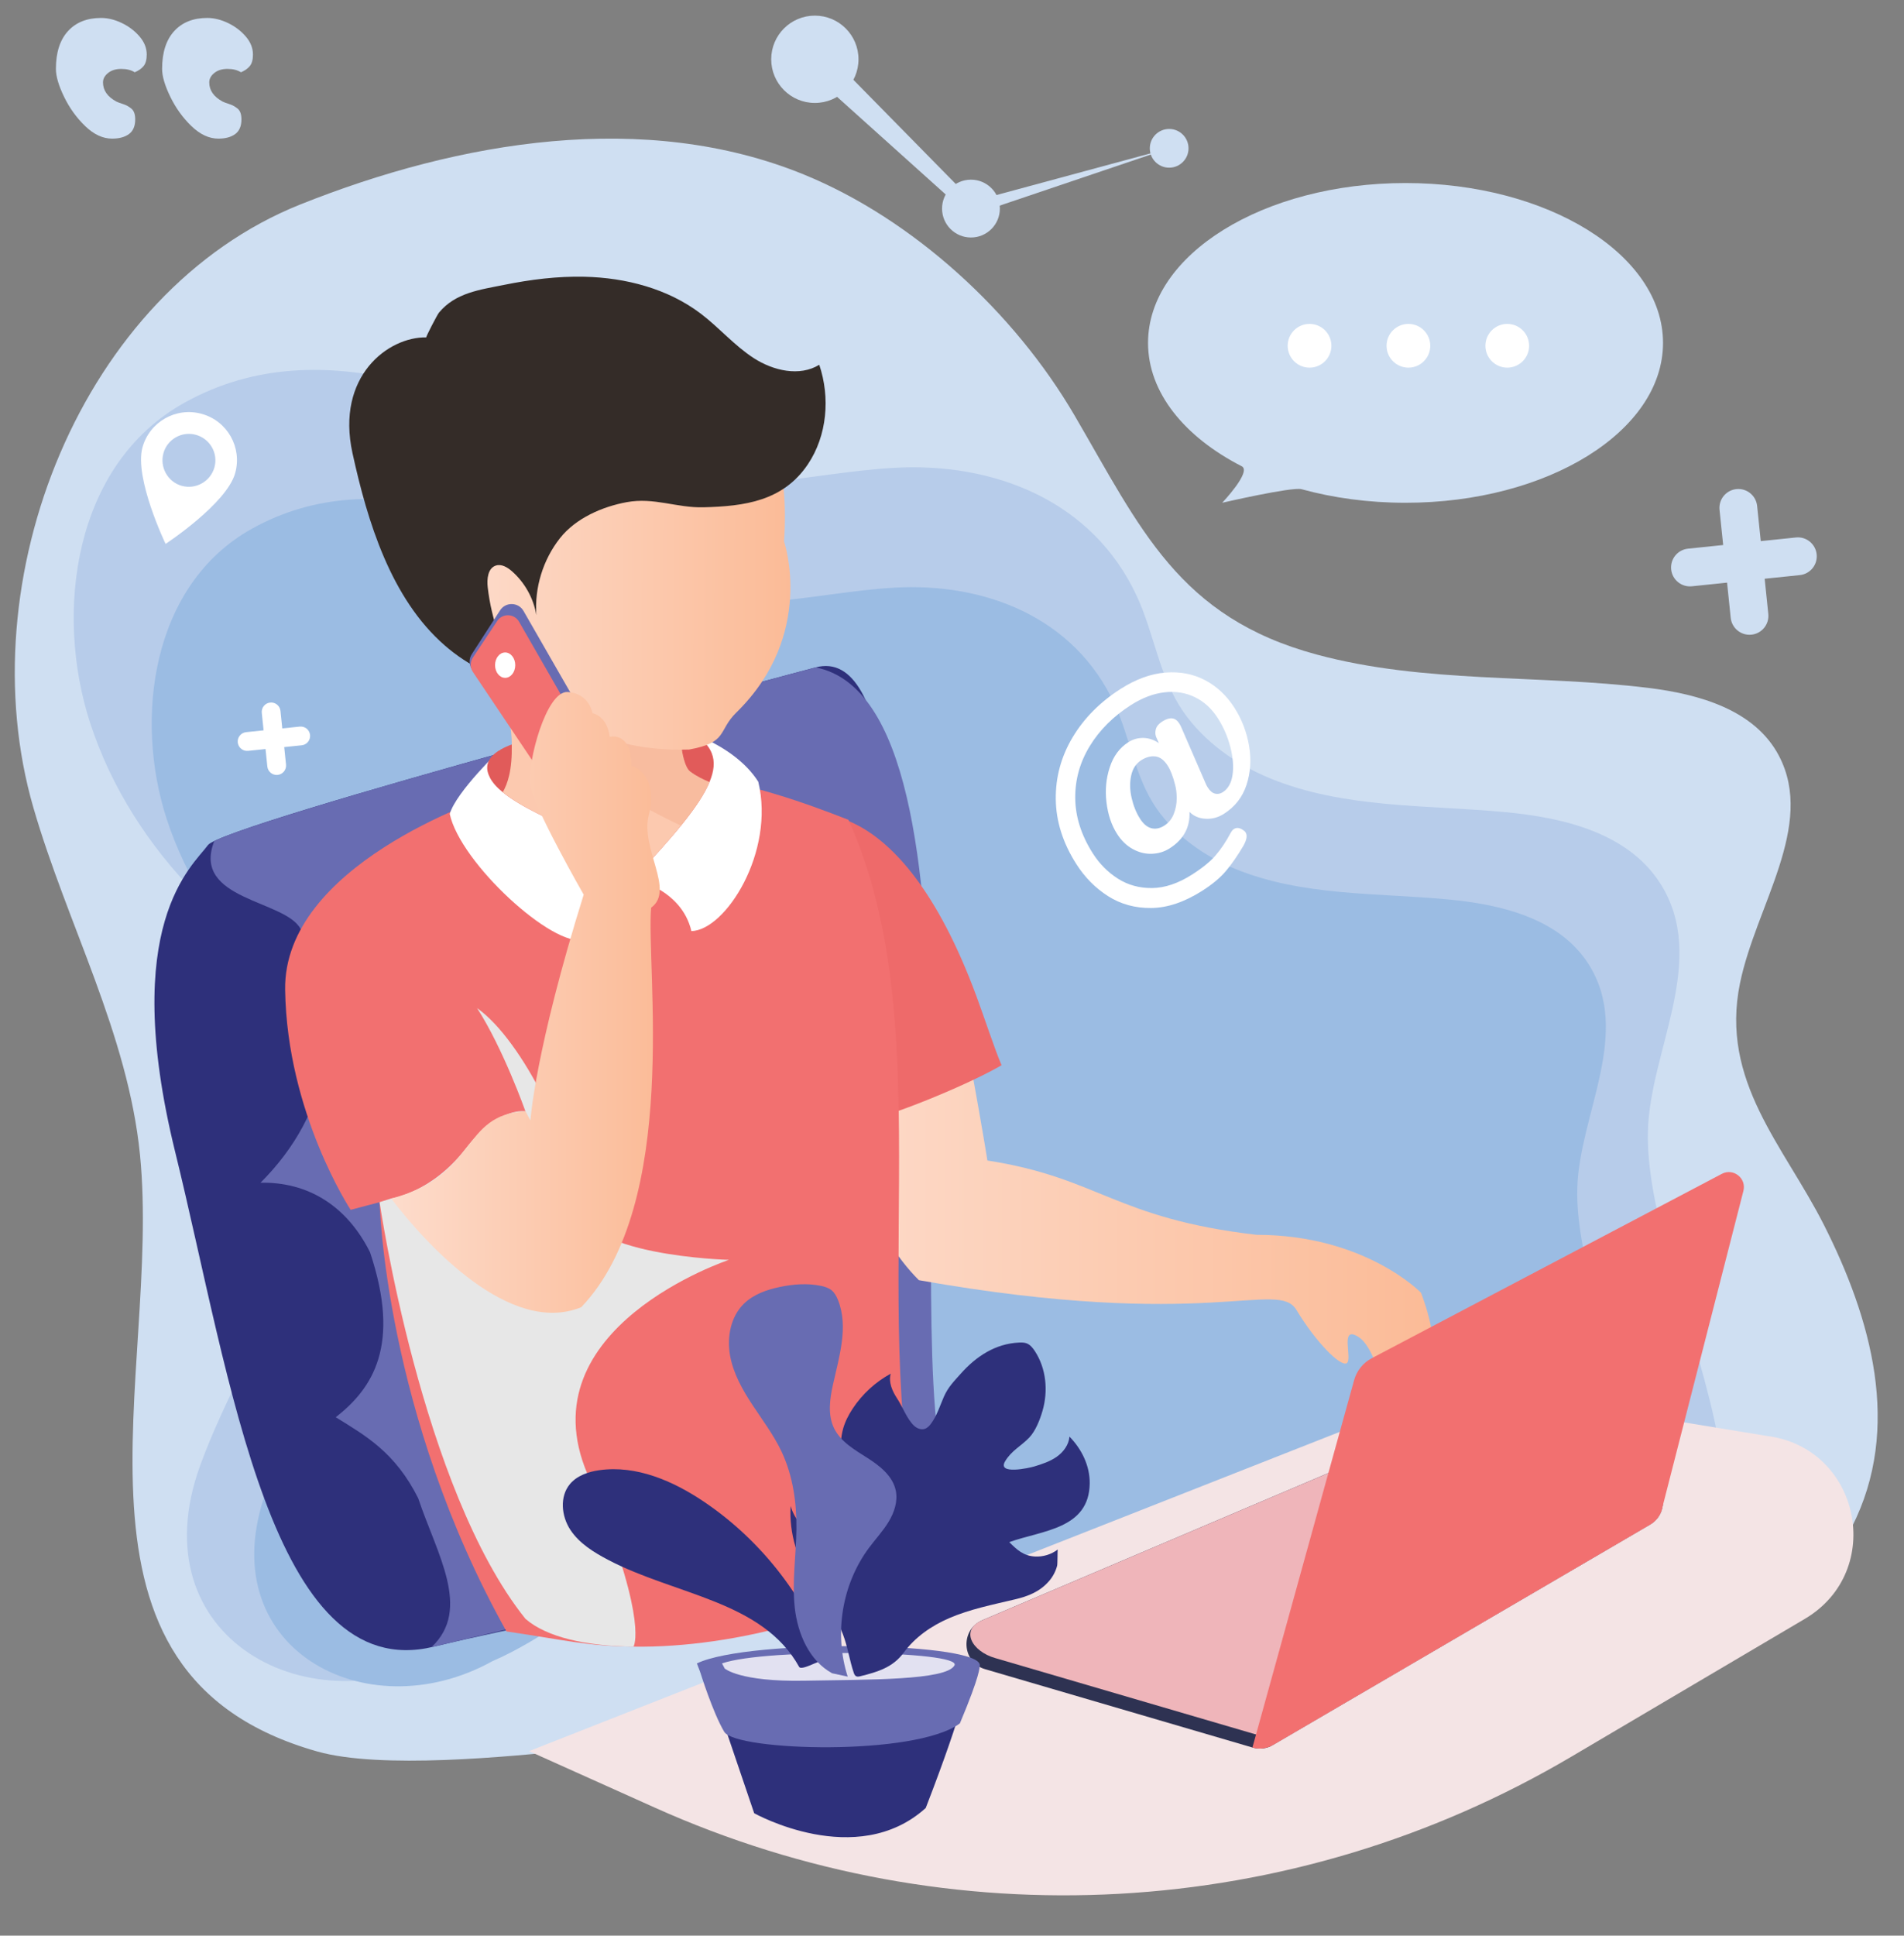 <?xml version="1.0" encoding="utf-8"?>
<!-- Generator: Adobe Illustrator 16.0.0, SVG Export Plug-In . SVG Version: 6.00 Build 0)  -->
<!DOCTYPE svg PUBLIC "-//W3C//DTD SVG 1.1//EN" "http://www.w3.org/Graphics/SVG/1.1/DTD/svg11.dtd">
<svg version="1.1" id="Layer_1" xmlns="http://www.w3.org/2000/svg" xmlns:xlink="http://www.w3.org/1999/xlink" x="0px" y="0px"
	 width="121.857px" height="123.834px" viewBox="0 0 121.857 123.834" enable-background="new 0 0 121.857 123.834"
	 xml:space="preserve">
<rect x="0" y="0" width="121.857" height="123.834" fill="#808080" stroke="none"/>
<g>
	<g id="XMLID_374_">
		<g id="XMLID_444_">
			<g id="XMLID_318_">
				<path id="XMLID_315_" fill="#CFDFF2" d="M69.69,110.556c-3.372-0.652-6.629-1.286-10.375-0.91
					c-7.533,0.756-15.062,1.541-22.594,2.312c-4.18,0.428-12.359,1.238-16.412,0.094c-17.57-4.961-9.951-24.118-11.349-38.169
					c-0.771-7.748-4.656-14.744-6.82-22.202c-4.233-14.588,3.097-33.018,17.083-38.602c10.205-4.074,22.058-6.068,32.228-1.913
					c6.954,2.841,13.443,8.772,17.321,15.412c4.232,7.245,6.664,12.915,15.505,15.299c6.889,1.858,14.153,1.265,21.222,2.132
					c3.222,0.396,6.812,1.391,8.359,4.352c2.332,4.465-1.479,9.577-2.498,14.545c-1.286,6.27,2.803,10.379,5.374,15.461
					c3.009,5.949,5.023,12.974,1.785,19.325c-1.453,2.851-3.843,5.188-6.509,7.079c-10.566,7.408-23.985,7.877-36.272,6.738
					C73.607,111.312,71.63,110.931,69.69,110.556z"/>
				<path id="XMLID_614_" fill="#B7CCEA" d="M109.083,88.266c-1.512-5.619-3.72-11.299-3.616-15.878
					c0.119-5.196,3.935-11.013,0.76-15.917c-2.102-3.246-6.292-4.176-9.892-4.515c-5.008-0.473-10.315-0.219-15.05-2.162
					c-2.169-0.89-4.216-2.33-5.561-4.275c-1.534-2.221-1.85-4.971-2.968-7.382c-2.84-6.124-9.158-8.579-15.566-8.206
					c-5.849,0.34-11.752,2.333-17.382-0.169c-9-4-19-9-28-4C4.683,29.721,3.48,39.205,5.767,46.243
					c1.342,4.129,3.762,7.894,6.81,10.971c3.456,3.488,7.799,5.368,8.567,10.749c1.328,9.302-5.336,17.554-8.335,25.799
					c-4,11,7,17,16,12c7-3,13-11,22-6c2.766,2.213,4.317,4.81,6.139,7.803c0.264,0.434,0.535,0.876,0.925,1.201
					c0.714,0.597,1.704,0.707,2.63,0.794c5.535,0.516,11.156,1.381,16.71,1.558c5.077,0.16,10.268-0.822,15.266-1.746
					c4.439-0.82,9.964,0.023,13.684-3.025C111.725,101.788,110.915,95.072,109.083,88.266z"/>
				<path id="XMLID_442_" fill="#9BBCE3" d="M104.222,90.425c-1.369-5.089-3.369-10.233-3.274-14.38
					c0.107-4.706,3.563-9.973,0.688-14.414c-1.903-2.939-5.698-3.781-8.958-4.089c-4.535-0.428-9.341-0.198-13.629-1.958
					c-1.964-0.806-3.818-2.109-5.035-3.871c-1.389-2.011-1.675-4.501-2.688-6.685c-2.572-5.546-8.294-7.769-14.097-7.432
					c-5.296,0.308-10.643,2.113-15.741-0.153c-8.15-3.623-17.206-8.15-25.356-3.623c-6.454,3.585-7.542,12.174-5.472,18.548
					c1.215,3.739,3.407,7.149,6.167,9.935c3.129,3.158,7.062,4.861,7.758,9.734c1.202,8.424-4.833,15.897-7.548,23.364
					c-3.622,9.961,6.339,15.395,14.49,10.867c6.339-2.717,11.773-9.962,19.923-5.434c2.504,2.004,3.909,4.355,5.559,7.065
					c0.239,0.394,0.484,0.794,0.837,1.089c0.647,0.539,1.543,0.64,2.382,0.719c5.012,0.467,10.103,1.25,15.133,1.409
					c4.598,0.146,9.298-0.743,13.824-1.581c4.02-0.742,9.023,0.021,12.392-2.738C106.614,102.669,105.881,96.588,104.222,90.425z"/>
				<g id="XMLID_301_">
					<path id="XMLID_302_" fill="#2E307B" d="M52.204,42.697c0,0-37.907,10.015-38.895,11.367c-0.988,1.351-5.68,5.056-2.099,19.625
						c3.581,14.57,6.174,34.175,16.546,31.658c10.372-2.518,26.3-4.74,26.547-6.84C54.55,96.409,62.036,40.059,52.204,42.697z"/>
					<path id="XMLID_319_" fill="#686CB2" d="M52.204,42.697c0,0-34.385,9.086-38.491,11.113c-1.484,3.796,4.59,3.751,5.537,5.645
						c2.963,5.927,1.869,11.765-2.576,16.21c3.043-0.061,5.525,1.482,7.007,4.445c1.994,5.961,0.167,8.708-2.192,10.558
						c1.881,1.168,3.797,2.223,5.278,5.186c1.181,3.543,3.437,7.094,0.853,9.518c0.046-0.01,0.089-0.013,0.135-0.023
						c10.372-2.518,34.349-7.634,33.303-9.471C56.954,88.659,64.099,45.043,52.204,42.697z"/>
					<path id="XMLID_298_" fill="#F4E4E5" d="M93.309,88.626L33.86,112.029l8.06,3.619c18.916,8.494,40.776,7.279,58.635-3.257
						l14.954-8.823c5.183-3.059,3.555-10.945-2.415-11.701L93.309,88.626z"/>
					<linearGradient id="XMLID_2_" gradientUnits="userSpaceOnUse" x1="51.278" y1="74.676" x2="91.706" y2="74.676">
						<stop  offset="0" style="stop-color:#FDDCCC"/>
						<stop  offset="1" style="stop-color:#FBBB97"/>
					</linearGradient>
					<path id="XMLID_278_" fill="url(#XMLID_2_)" d="M51.278,60.848c0,0,8.458-5.927,10.742,6.667
						c0.974,5.368,1.173,6.729,1.173,6.729c7.162,1.111,8.141,3.694,17.225,4.754c6.945,0,10.526,3.704,10.526,3.704
						s1.111,2.778,0.648,4.075c-0.463,1.296-2.037,1.574-2.037,1.574s0.031,1.081-0.371,1.514c-0.401,0.432-0.957-3.489-2.223-4.322
						c-1.266-0.833-0.37,1.42-0.771,1.667c-0.401,0.247-2.006-1.389-3.21-3.396c-1.204-2.006-5.587,1.372-24.17-1.914
						C52.976,76.112,51.278,60.848,51.278,60.848z"/>
					<path id="XMLID_290_" fill="#EE6A6A" d="M64.099,68.148c-0.478-1.136-1.087-3.015-1.614-4.436
						c-5.029-13.574-11.207-11.536-11.207-11.536s1.494,10.994,4.337,19.475C57.758,71.137,62.267,69.229,64.099,68.148z"/>
					<path id="XMLID_312_" fill="#F27070" d="M59.247,99.625c-3.63,3.541-12.224,5.822-18.699,5.719
						c-3.008-0.029-4.531-0.451-8.132-0.971c-7.809-13.953-8.122-27.463-8.122-27.463l-1.852,0.489c0,0-4.075-6.179-4.193-14.076
						c-0.119-7.913,12.417-12.165,13.528-12.536c9.009-3.097,16.729-0.607,22.522,1.66C60.415,65.91,55.172,84.673,59.247,99.625z"
						/>
					<path id="XMLID_307_" fill="#E7E7E7" d="M37.599,94.304c3.734,8.787,3.067,10.802,2.949,11.039
						c-3.008-0.029-5.557-0.593-6.919-1.778c-6.675-8.329-9.335-26.656-9.335-26.656l0.741-0.237c0,0,2.563-0.355,4.742-3.156
						c2.178-2.786,3.853-2.415,3.853-2.415s-1.422-4.016-3.097-6.608c2.963,2.104,6.238,8.964,6.356,12.417
						c0.134,3.453,9.765,3.689,9.765,3.689S33.599,84.925,37.599,94.304z"/>
					<path id="XMLID_283_" fill="#FFFFFF" d="M31.999,47.977c0,0-2.785,2.66-3.216,4.092c0.672,3.146,6.631,8.582,8.569,8.045
						c1.884-3.69,3.19-3.883,3.19-3.883l0.208-4.963L31.999,47.977z"/>
					<path id="XMLID_282_" fill="#FFFFFF" d="M40.542,56.23c0,0,3.079,0.623,3.707,3.337c2.18-0.048,5.369-5.05,4.281-9.555
						c-1.631-2.582-5.503-3.525-5.503-3.525L40.542,56.23z"/>
					<path id="XMLID_313_" fill="#E15B5A" d="M45.408,50.031c-0.637,1.541-2.371,3.541-4.86,6.193
						c-0.578-2.282-6.045-3.63-8.372-5.542c-0.371-0.296-0.652-0.607-0.83-0.948V49.72c-0.044-0.074-0.074-0.148-0.104-0.237
						c-0.267-0.815,0.355-1.393,1.348-1.793c0.044-0.015,0.104-0.044,0.163-0.059c2.252-0.889,6.179-0.978,6.179-0.978
						s2.475-0.667,4.549-0.03c0.104,0.015,0.193,0.06,0.296,0.089c0.371,0.134,0.726,0.312,1.037,0.548
						c0.371,0.282,0.608,0.593,0.741,0.934C45.763,48.727,45.704,49.335,45.408,50.031z"/>
					<g id="XMLID_287_">
						<g>
							<g id="XMLID_18_">
								<path fill="#FCC9AF" d="M45.408,50.031c-0.637,1.541-2.371,3.541-4.86,6.193c-0.578-2.282-6.045-3.63-8.372-5.542
									c0.163-0.282,0.311-0.637,0.415-1.097c0.119-0.519,0.178-1.155,0.163-1.956c0-0.148,0-0.296-0.015-0.445
									c-0.222-3.704-3.052-7.779,1.2-7.823c4.267-0.044,9.542,2.03,9.542,2.178c0,0.089-0.163,2.86,0,5.082
									c0.06,0.771,0.148,1.467,0.296,1.986c0.104,0.37,0.237,0.637,0.4,0.755C44.593,49.675,45.037,49.883,45.408,50.031z"/>
							</g>
						</g>
					</g>
					<g id="XMLID_254_" opacity="0.3">
						<g>
							<g id="XMLID_19_">
								<path fill="#EF9D79" d="M43.581,52.822c0.869-1.07,1.498-1.993,1.827-2.791c-0.371-0.148-0.815-0.356-1.23-0.667
									c-0.163-0.118-0.296-0.385-0.4-0.755c-0.148-0.519-0.237-1.215-0.296-1.986c-0.163-2.222,0-4.993,0-5.082
									c0-0.148-5.275-2.223-9.542-2.178c-1.015,0.011-1.618,0.256-1.958,0.666C32.955,46.479,38.062,50.213,43.581,52.822z"/>
							</g>
						</g>
					</g>
					
						<linearGradient id="XMLID_6_" gradientUnits="userSpaceOnUse" x1="42.223" y1="35.287" x2="62.764" y2="35.287" gradientTransform="matrix(1.052 -0.002 -0.002 1 -15.345 0.73)">
						<stop  offset="0" style="stop-color:#FDDCCC"/>
						<stop  offset="1" style="stop-color:#FBBB97"/>
					</linearGradient>
					<path id="XMLID_291_" fill="url(#XMLID_6_)" d="M50.18,34.635c0,0,2.05,5.958-3.054,10.949
						c-1.195,1.168-0.516,1.916-3.023,2.368C31.426,48.352,29.14,35.427,29,31.374C28.859,27.321,51.498,15.137,50.18,34.635z"/>
					<path id="XMLID_281_" fill="#342C28" d="M28.461,41.289c0.743,0.648,1.577,1.206,2.516,1.649
						c0.721,0.341,1.526,0.604,2.308,0.445c-1.119-1.743-1.833-3.744-2.07-5.802c-0.062-0.536,0.003-1.229,0.516-1.398
						c0.361-0.12,0.741,0.107,1.027,0.357c0.826,0.723,1.391,1.737,1.57,2.819c-0.129-1.755,0.422-3.551,1.513-4.933
						c1.008-1.275,2.714-2.017,4.279-2.302c1.75-0.319,3.184,0.375,4.909,0.33c2.606-0.068,5.087-0.388,6.675-2.75
						c1.234-1.837,1.439-4.271,0.729-6.368c-1.26,0.773-2.939,0.381-4.183-0.419c-1.243-0.801-2.218-1.954-3.396-2.848
						c-2.109-1.601-4.8-2.303-7.448-2.364c-1.729-0.04-3.454,0.178-5.147,0.52c-1.543,0.312-3.113,0.499-4.169,1.781
						c-0.105,0.128-0.86,1.577-0.806,1.578c-2.43-0.045-5.804,2.478-4.724,7.408C23.514,33.352,25.012,38.284,28.461,41.289z"/>
					<g id="XMLID_299_">
						<path id="XMLID_297_" fill="#686CB2" d="M34.431,49.115l-4.228-6.296c-0.196-0.292-0.2-0.672-0.009-0.967l1.81-2.804
							c0.357-0.554,1.174-0.533,1.502,0.039l4.563,7.941c0.243,0.422,0.096,0.961-0.328,1.203l-2.64,1.504L34.431,49.115z"/>
						<path id="XMLID_294_" fill="#F27070" d="M34.218,48.876l-3.954-5.889c-0.184-0.273-0.187-0.629-0.008-0.905l1.558-2.344
							c0.334-0.518,1.098-0.498,1.405,0.036l4.268,7.428c0.227,0.395,0.09,0.899-0.306,1.125l-2.334,1.128L34.218,48.876z"/>
						<ellipse id="XMLID_288_" fill="#FFFFFF" cx="32.33" cy="42.553" rx="0.646" ry="0.812"/>
					</g>
					<linearGradient id="XMLID_8_" gradientUnits="userSpaceOnUse" x1="25.039" y1="64.128" x2="42.224" y2="64.128">
						<stop  offset="0" style="stop-color:#FDDCCC"/>
						<stop  offset="1" style="stop-color:#FBBB97"/>
					</linearGradient>
					<path id="XMLID_280_" fill="url(#XMLID_8_)" d="M25.039,76.679c5.557-1.447,4.445-5.398,8.593-5.583l0.315,0.584
						c0,0,0.292-4.474,3.409-14.445c0,0-3.241-5.649-3.427-7.038c-0.185-1.389,1.019-6.019,2.408-5.927
						c1.389,0.093,1.586,1.362,1.586,1.362s0.914,0.12,1.1,1.509c0,0,1.389-0.371,1.389,1.852c0.555,0.092,1.667,1.019,1.111,3.148
						c-0.556,2.13,1.692,4.815,0.151,5.927c-0.337,3.797,1.886,18.892-4.473,25.56C32.664,85.481,27.324,79.678,25.039,76.679z"/>
					<path id="XMLID_321_" fill="#2E3252" d="M106.413,96.357c-0.074,0.459-0.326,0.904-0.815,1.186l-24.122,14.091
						c-0.4,0.237-0.874,0.296-1.319,0.163l-17.099-5.008c-1.511-0.43-1.629-2.534-0.178-3.142l22.137-9.409l5.334-2.267
						c0.296-0.118,0.637-0.163,0.963-0.104l13.75,2.578C106.042,94.623,106.546,95.527,106.413,96.357z"/>
					<path id="XMLID_300_" fill="#EFB5BA" d="M106.413,96.357c-0.074,0.459-0.326,0.904-0.815,1.186l-24.122,14.091
						c-0.4,0.237-0.235-0.417-0.68-0.55l-17.099-5.008c-1.511-0.43-2.269-1.821-0.817-2.429l22.137-9.409l5.334-2.267
						c0.296-0.118,0.637-0.163,0.963-0.104l13.75,2.578C106.042,94.623,106.546,95.527,106.413,96.357z"/>
					<path id="XMLID_320_" fill="#F27070" d="M110.198,75.097c0.739-0.389,1.588,0.282,1.381,1.091l-5.167,20.169
						c-0.074,0.459-0.326,0.904-0.815,1.186l-24.122,14.091c-0.4,0.237-0.874,0.296-1.319,0.163l4.86-17.559l1.651-5.951
						c0.167-0.599,0.573-1.103,1.123-1.393L110.198,75.097z"/>
				</g>
				<g id="XMLID_314_">
					<g id="XMLID_304_">
						<path id="XMLID_279_" fill="#2E307B" d="M45.679,108.376l2.589,7.625c0,0,6.542,3.666,10.979-0.334
							c2.562-6.625,2.608-7.916,2.608-7.916L45.679,108.376z"/>
						<path id="XMLID_292_" fill="#686CB2" d="M44.809,106.959c0,0,0.808,2.603,1.542,3.833c0.733,1.23,12.25,1.584,15.083-0.541
							c1.333-3.167,1.257-3.617,1.257-3.617L44.809,106.959z"/>
						<path id="XMLID_295_" fill="#686CB2" d="M44.601,106.417l0.208,0.542c0,0,1.167,1.417,6.167,1.292s11.056-0.024,11.715-1.617
							C63.351,105.042,47.976,104.792,44.601,106.417z"/>
						<path id="XMLID_303_" fill="#E2E1F1" d="M46.21,106.417l0.171,0.326c0,0,0.959,0.856,5.071,0.781
							c4.112-0.076,9.091-0.015,9.634-0.977C61.628,105.585,48.985,105.435,46.21,106.417z"/>
					</g>
					<path id="XMLID_305_" fill="#2E307B" d="M53.181,106.699c-1.465-4.305-4.375-8.105-8.15-10.641
						c-1.969-1.323-4.312-2.332-6.662-2.004c-0.708,0.098-1.438,0.343-1.896,0.893c-0.667,0.802-0.544,2.049,0.029,2.922
						c0.574,0.871,1.5,1.441,2.424,1.926c4.283,2.25,9.874,2.613,12.217,6.84c0.186,0.336,1.818-0.781,1.976-0.432"/>
					<path id="XMLID_309_" fill="#2E307B" d="M60.731,103.528c-1.132,0.491-2.168,1.21-2.903,2.212
						c-0.678,0.924-1.662,1.227-2.77,1.497c-0.089,0.022-0.188,0.042-0.27-0.003c-0.082-0.043-0.12-0.139-0.15-0.227
						c-0.273-0.807-0.386-1.664-0.693-2.459c-0.474-1.227-1.101-2.237-1.876-3.281c-1.041-1.4-1.571-3.174-1.469-4.917
						c0.535,1.778,2.188,2.173,3.728,2.699c0.433,0.147,0.622,0.284,0.717-0.185c0.125-0.607-0.36-1.545-0.529-2.133
						c-0.172-0.6-0.344-1.201-0.469-1.812c-0.118-0.576-0.193-1.16-0.227-1.746c-0.033-0.594-0.021-1.197,0.139-1.77
						c0.128-0.459,0.35-0.887,0.612-1.284c0.613-0.931,1.458-1.706,2.437-2.239c-0.157,0.543,0.099,1.117,0.41,1.59
						c0.351,0.532,0.628,1.318,1.086,1.744c0.183,0.17,0.449,0.275,0.685,0.196c0.166-0.056,0.292-0.191,0.396-0.331
						c0.382-0.515,0.566-1.133,0.819-1.712c0.273-0.626,0.646-0.993,1.083-1.484c0.986-1.107,2.215-1.926,3.742-1.993
						c0.162-0.007,0.328-0.005,0.479,0.052c0.226,0.087,0.386,0.288,0.519,0.489c0.738,1.121,0.863,2.561,0.493,3.833
						c-0.162,0.556-0.441,1.28-0.849,1.706c-0.519,0.543-1.134,0.83-1.542,1.514c-0.534,0.893,1.564,0.425,1.859,0.335
						c0.503-0.153,1.012-0.319,1.442-0.621c0.43-0.303,0.776-0.767,0.815-1.29c0.785,0.793,1.311,1.875,1.297,2.99
						c-0.034,2.936-3.057,3.004-5.149,3.76c0.493,0.484,0.895,0.877,1.645,0.92c0.519,0.029,1.046-0.133,1.458-0.448
						c-0.018,0.014-0.007,0.917-0.039,1.039c-0.096,0.362-0.275,0.702-0.521,0.985c-0.585,0.672-1.323,0.963-2.174,1.165
						C63.532,102.66,62.078,102.944,60.731,103.528z"/>
					<path id="XMLID_311_" fill="#686CB2" d="M53.255,107.047c-1.465-0.806-2.206-2.53-2.389-4.192
						c-0.184-1.663,0.084-3.34,0.105-5.012c0.021-1.702-0.223-3.434-0.949-4.973c-0.5-1.061-1.215-2.004-1.861-2.984
						c-0.646-0.979-1.237-2.028-1.44-3.184s0.037-2.443,0.866-3.274c0.612-0.613,1.469-0.915,2.317-1.093
						c0.866-0.182,1.768-0.253,2.634-0.073c0.245,0.051,0.494,0.126,0.687,0.286c0.193,0.16,0.315,0.39,0.408,0.623
						c0.685,1.708,0.073,3.622-0.324,5.419c-0.204,0.924-0.341,1.932,0.073,2.783c0.418,0.859,1.302,1.37,2.109,1.883
						c0.807,0.512,1.642,1.162,1.838,2.098c0.144,0.684-0.092,1.397-0.453,1.996c-0.361,0.598-0.843,1.112-1.261,1.673
						c-1.726,2.32-2.249,5.487-1.361,8.239"/>
				</g>
			</g>
			<g id="XMLID_324_">
				<path id="XMLID_250_" fill="#CFDFF2" d="M106.434,21.937c0,5.648-7.378,10.228-16.479,10.228c-2.368,0-4.62-0.31-6.655-0.868
					c-0.603-0.166-5.079,0.868-5.079,0.868s1.904-2.001,1.251-2.335c-3.662-1.876-5.997-4.715-5.997-7.892
					c0-5.648,7.378-10.228,16.479-10.228S106.434,16.289,106.434,21.937z"/>
				<circle id="XMLID_322_" fill="#FFFFFF" cx="83.811" cy="22.121" r="1.399"/>
				<circle id="XMLID_326_" fill="#FFFFFF" cx="90.139" cy="22.121" r="1.399"/>
				<circle id="XMLID_327_" fill="#FFFFFF" cx="96.466" cy="22.121" r="1.399"/>
			</g>
			<g id="XMLID_501_">
				<circle id="XMLID_537_" fill="#CFDFF2" cx="52.151" cy="3.793" r="2.793"/>
				<circle id="XMLID_515_" fill="#CFDFF2" cx="62.142" cy="13.344" r="1.85"/>
				<circle id="XMLID_513_" fill="#CFDFF2" cx="74.827" cy="9.489" r="1.239"/>
				<g id="XMLID_502_">
					<polygon fill="#CFDFF2" points="52.73,3.187 62.425,13.047 62.023,12.951 74.827,9.489 62.261,13.736 62.046,13.809 
						61.858,13.64 51.572,4.398 					"/>
				</g>
			</g>
			<g id="XMLID_445_">
				<path id="XMLID_462_" fill="#FFFFFF" d="M77.184,50.171c0.024,0.059,0.065,0.132,0.122,0.221
					c0.135,0.212,0.287,0.339,0.456,0.38c0.169,0.042,0.333,0.012,0.492-0.089c0.345-0.219,0.555-0.592,0.63-1.118
					c0.075-0.525,0.028-1.117-0.141-1.773c-0.169-0.656-0.433-1.267-0.793-1.833c-0.393-0.619-0.886-1.072-1.479-1.359
					c-0.592-0.287-1.242-0.39-1.946-0.308c-0.705,0.083-1.416,0.351-2.132,0.806c-1.131,0.72-2.014,1.597-2.646,2.632
					c-0.633,1.036-0.943,2.148-0.931,3.338c0.012,1.19,0.386,2.364,1.123,3.522c0.427,0.672,0.963,1.212,1.608,1.622
					c0.645,0.409,1.374,0.609,2.188,0.601c0.814-0.009,1.663-0.294,2.547-0.856c0.671-0.427,1.179-0.84,1.521-1.238
					c0.343-0.398,0.665-0.878,0.964-1.442c0.064-0.115,0.131-0.194,0.202-0.239c0.177-0.113,0.379-0.087,0.608,0.078
					c0.061,0.036,0.107,0.081,0.141,0.134c0.124,0.194,0.074,0.487-0.15,0.877c-0.365,0.617-0.731,1.145-1.098,1.583
					s-0.877,0.865-1.531,1.281c-1.132,0.72-2.215,1.085-3.25,1.098s-1.959-0.241-2.774-0.759c-0.814-0.519-1.493-1.207-2.038-2.065
					c-0.854-1.343-1.29-2.721-1.306-4.132c-0.017-1.411,0.342-2.731,1.075-3.96s1.762-2.265,3.088-3.109
					c0.972-0.618,1.925-0.963,2.86-1.036c0.935-0.073,1.78,0.09,2.537,0.49c0.757,0.4,1.383,0.989,1.878,1.767
					c0.472,0.743,0.783,1.553,0.932,2.433c0.15,0.879,0.095,1.711-0.163,2.496c-0.258,0.785-0.741,1.402-1.448,1.852
					c-0.363,0.23-0.752,0.336-1.168,0.314c-0.417-0.02-0.761-0.167-1.035-0.44c0.046,0.989-0.378,1.768-1.271,2.335
					c-0.336,0.214-0.712,0.329-1.13,0.346c-0.417,0.017-0.826-0.083-1.225-0.301c-0.399-0.217-0.736-0.543-1.012-0.977
					c-0.354-0.557-0.579-1.227-0.673-2.011c-0.095-0.784-0.025-1.533,0.21-2.247c0.234-0.714,0.63-1.248,1.188-1.602
					c0.3-0.191,0.624-0.282,0.971-0.273c0.347,0.009,0.675,0.12,0.985,0.333l-0.175-0.392c-0.063-0.158-0.069-0.329-0.017-0.511
					c0.052-0.182,0.188-0.343,0.409-0.484c0.477-0.303,0.837-0.265,1.078,0.115c0.057,0.088,0.097,0.162,0.122,0.22L77.184,50.171z
					 M74.737,48.989c-0.23-0.362-0.493-0.561-0.789-0.597c-0.295-0.036-0.598,0.045-0.907,0.242
					c-0.336,0.214-0.552,0.543-0.647,0.989c-0.095,0.445-0.085,0.92,0.03,1.424c0.116,0.503,0.294,0.946,0.536,1.326
					c0.214,0.336,0.455,0.54,0.724,0.611c0.269,0.071,0.544,0.017,0.828-0.163c0.283-0.18,0.486-0.431,0.611-0.752
					s0.187-0.652,0.187-0.994c0-0.341-0.036-0.638-0.109-0.89C75.071,49.671,74.917,49.272,74.737,48.989z"/>
			</g>
			<path id="XMLID_495_" fill="#FFFFFF" d="M12.911,26.477c-1.638-0.455-3.336,0.504-3.792,2.142
				c-0.545,1.96,1.479,6.177,1.479,6.177s3.909-2.567,4.454-4.528C15.508,28.63,14.561,26.935,12.911,26.477z M11.631,31.081
				c-0.89-0.248-1.421-1.188-1.171-2.089c0.251-0.902,1.188-1.421,2.078-1.174c0.902,0.25,1.437,1.179,1.186,2.081
				S12.533,31.332,11.631,31.081z"/>
			<path id="XMLID_476_" fill="#CFDFF2" d="M114.94,34.385l-2.25,0.233l-0.233-2.25c-0.069-0.664-0.663-1.147-1.328-1.078
				c-0.664,0.069-1.147,0.663-1.078,1.328l0.233,2.25l-2.25,0.233c-0.665,0.068-1.147,0.663-1.079,1.328
				c0.069,0.664,0.664,1.147,1.328,1.078l2.25-0.233l0.233,2.25c0.069,0.665,0.663,1.147,1.328,1.079s1.147-0.664,1.078-1.328
				l-0.233-2.25l2.25-0.233c0.664-0.069,1.147-0.663,1.078-1.328S115.604,34.316,114.94,34.385z"/>
			<path id="XMLID_500_" fill="#FFFFFF" d="M19.184,46.484L18.066,46.6l-0.116-1.118c-0.034-0.33-0.33-0.57-0.66-0.536
				s-0.57,0.33-0.536,0.66l0.116,1.118l-1.118,0.116c-0.33,0.034-0.57,0.33-0.536,0.66s0.33,0.57,0.66,0.536l1.118-0.116
				l0.116,1.118c0.034,0.33,0.33,0.57,0.66,0.536s0.57-0.33,0.536-0.66l-0.116-1.118l1.118-0.116c0.33-0.034,0.57-0.33,0.536-0.66
				C19.81,46.689,19.515,46.45,19.184,46.484z"/>
			<g id="XMLID_485_">
				<path id="XMLID_486_" fill="#CFDFF2" d="M10.375,4.409c0-1.046,0.256-1.85,0.769-2.414c0.513-0.564,1.22-0.847,2.122-0.847
					c0.431,0,0.872,0.108,1.323,0.323c0.451,0.216,0.83,0.503,1.139,0.862c0.308,0.358,0.461,0.743,0.461,1.154
					c0,0.328-0.066,0.574-0.2,0.737c-0.133,0.165-0.323,0.298-0.569,0.4c-0.225-0.143-0.512-0.216-0.86-0.216
					c-0.349,0-0.631,0.087-0.846,0.262c-0.216,0.174-0.322,0.375-0.322,0.6c0,0.513,0.287,0.922,0.86,1.23
					c0.082,0.042,0.221,0.093,0.415,0.155c0.195,0.061,0.375,0.159,0.539,0.292c0.164,0.134,0.246,0.365,0.246,0.692
					c0,0.43-0.134,0.743-0.399,0.938c-0.267,0.194-0.625,0.292-1.077,0.292c-0.594,0-1.168-0.266-1.723-0.8
					c-0.553-0.533-1.004-1.158-1.353-1.876C10.55,5.475,10.375,4.88,10.375,4.409z M3.578,4.409c0-1.046,0.257-1.85,0.769-2.414
					c0.513-0.564,1.22-0.847,2.122-0.847c0.431,0,0.872,0.108,1.323,0.323c0.451,0.216,0.831,0.503,1.138,0.862
					c0.308,0.358,0.461,0.743,0.461,1.154c0,0.328-0.066,0.574-0.2,0.737c-0.133,0.165-0.322,0.298-0.569,0.4
					C8.396,4.481,8.109,4.409,7.761,4.409c-0.348,0-0.631,0.087-0.846,0.262C6.7,4.844,6.592,5.045,6.592,5.27
					c0,0.513,0.287,0.922,0.861,1.23c0.082,0.042,0.221,0.093,0.415,0.155c0.195,0.061,0.375,0.159,0.538,0.292
					c0.165,0.134,0.247,0.365,0.247,0.692c0,0.43-0.133,0.743-0.4,0.938C7.987,8.771,7.627,8.869,7.177,8.869
					c-0.595,0-1.169-0.266-1.723-0.8C4.9,7.536,4.449,6.911,4.101,6.192C3.752,5.475,3.578,4.88,3.578,4.409z"/>
			</g>
		</g>
	</g>
</g>
<g>
</g>
<g>
</g>
<g>
</g>
<g>
</g>
<g>
</g>
<g>
</g>
</svg>
